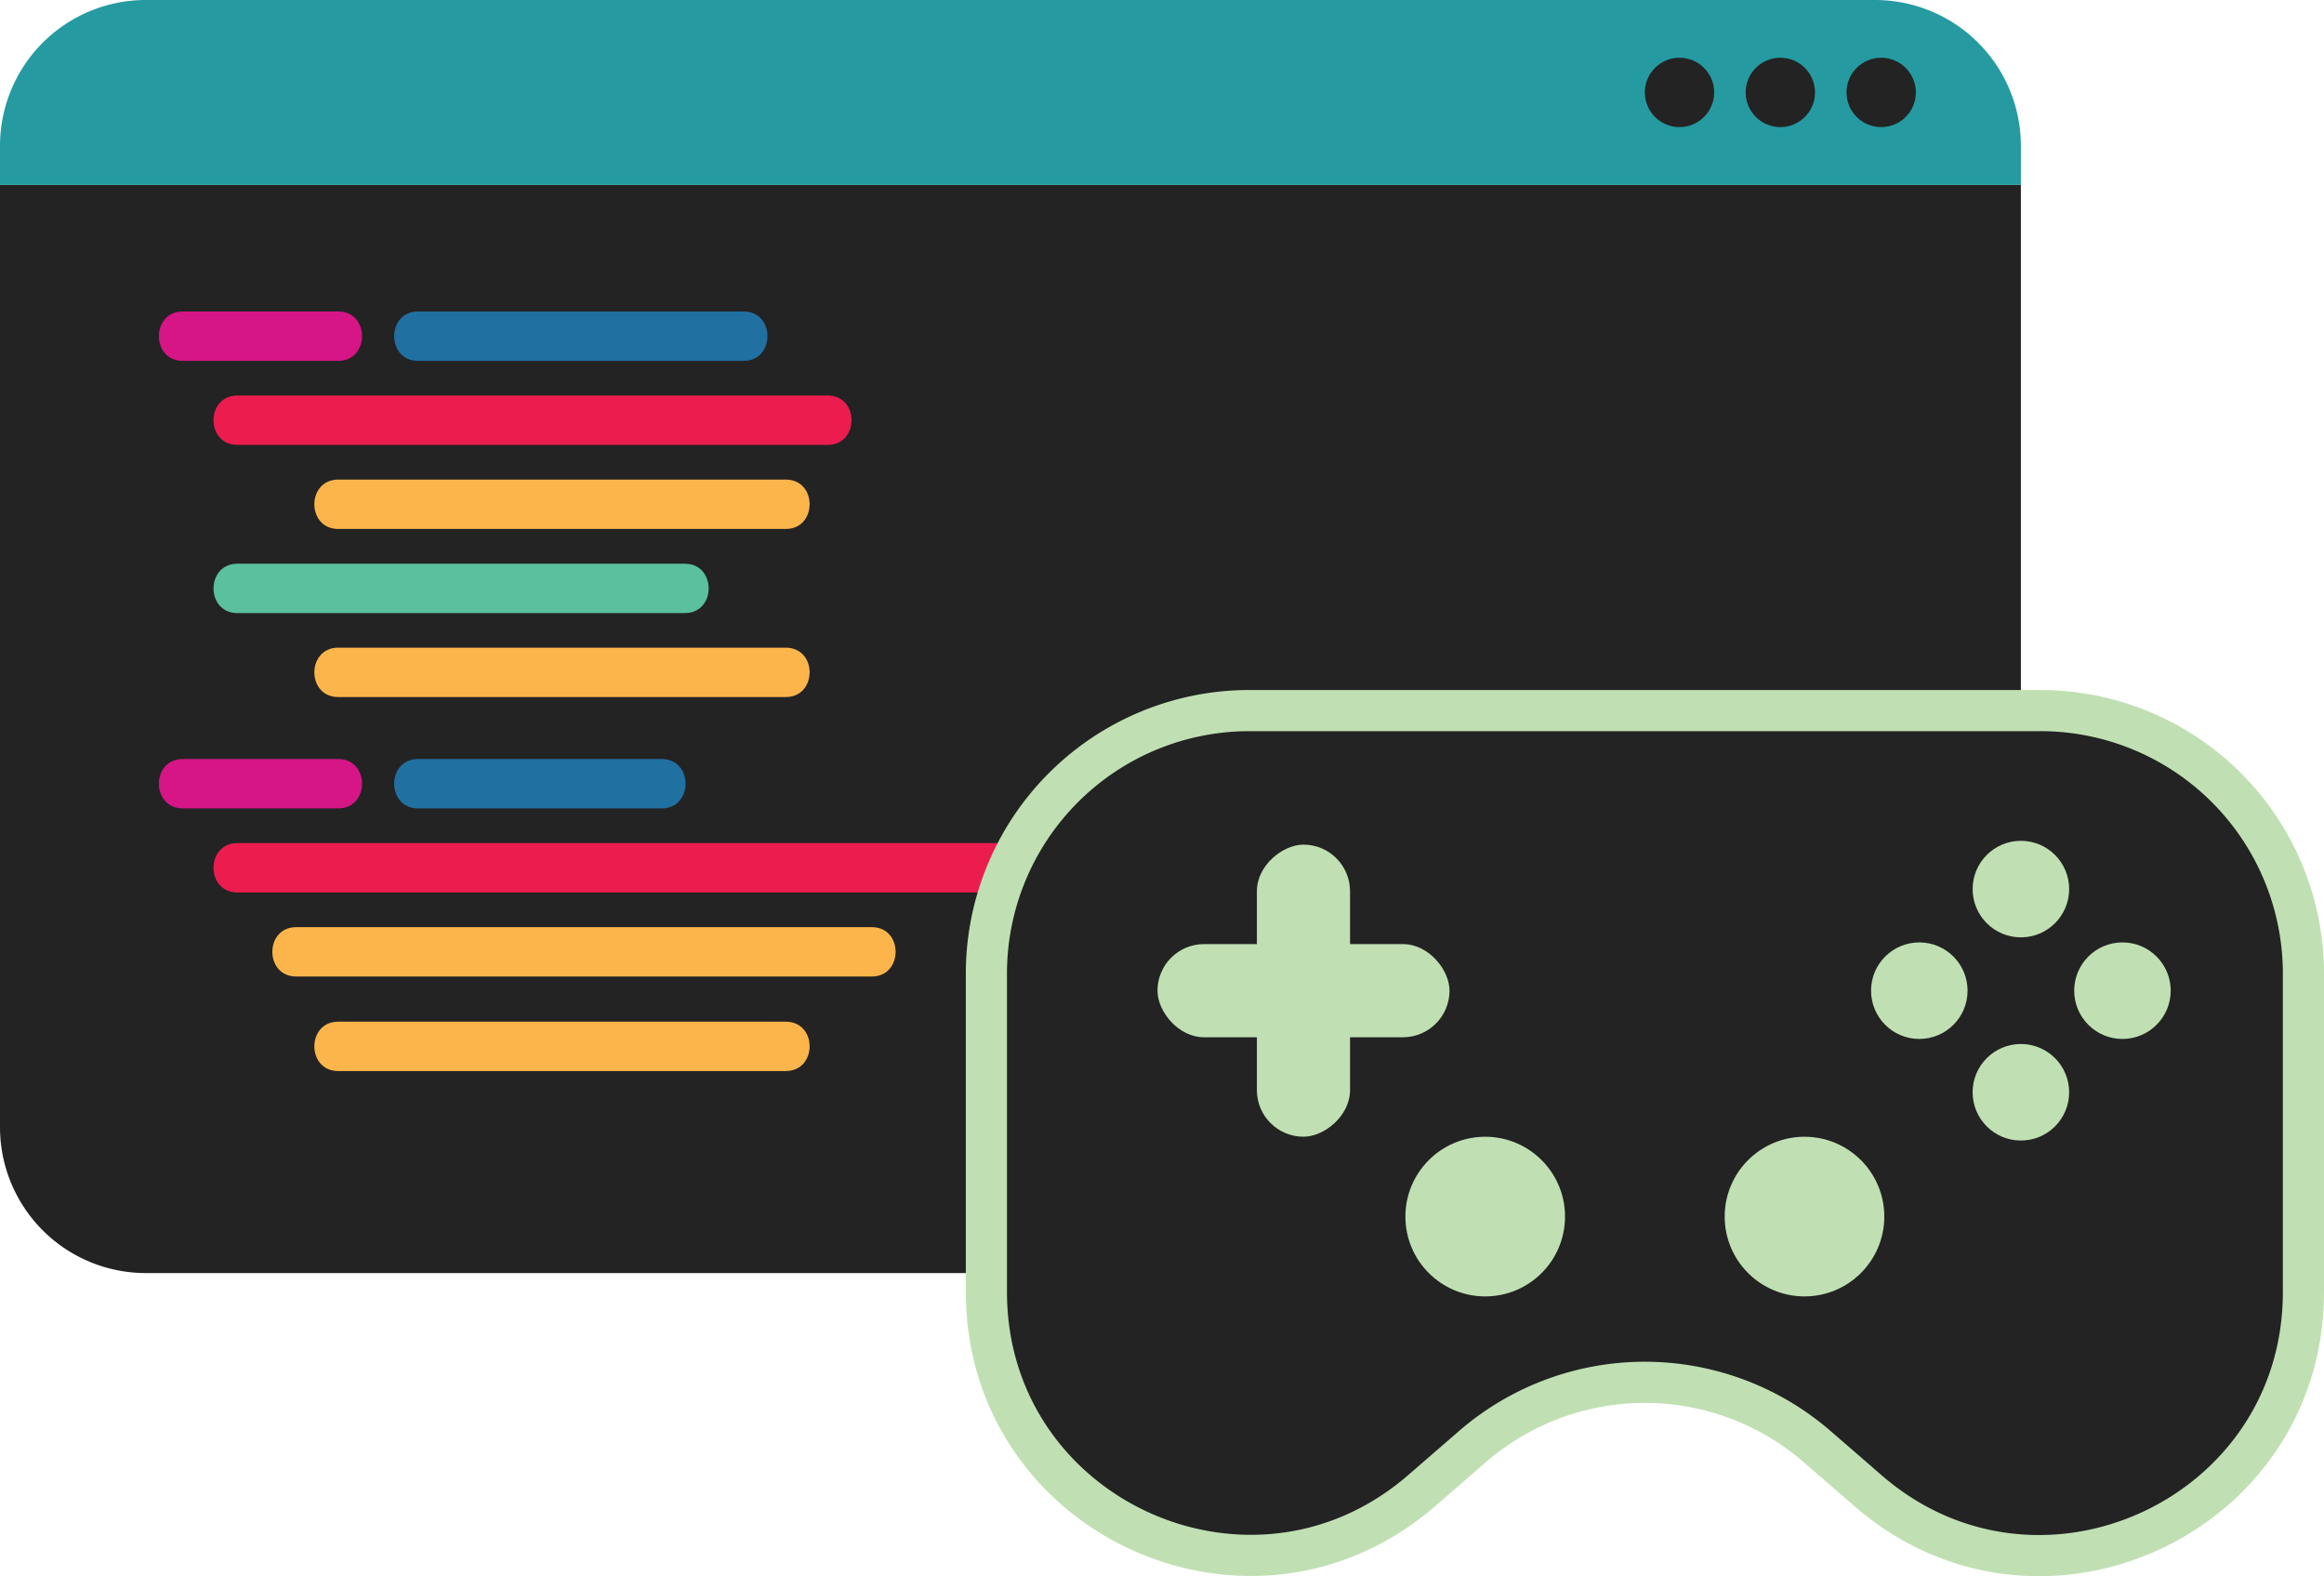 <svg xmlns="http://www.w3.org/2000/svg" viewBox="0 0 564.91 383.01"><defs><style>.cls-1,.cls-8{fill:#232323;}.cls-2{fill:#259aa1;}.cls-3{fill:#d61587;}.cls-4{fill:#2170a2;}.cls-5{fill:#ed1c4f;}.cls-6{fill:#fcb54a;}.cls-7{fill:#5ac09d;}.cls-8{stroke:#c0e0b3;stroke-miterlimit:10;stroke-width:10px;}.cls-9{fill:#c0e0b3;}</style></defs><g id="Layer_4" data-name="Layer 4"><g id="Game_Dev" data-name="Game Dev"><path class="cls-1" d="M491.23,44.93v229a35.47,35.47,0,0,1-35.46,35.46H35.46A35.46,35.46,0,0,1,0,273.93v-229Z"/><path class="cls-2" d="M491.23,35.46v9.47H0V35.46A35.45,35.45,0,0,1,35.46,0H455.77A35.46,35.46,0,0,1,491.23,35.46Z"/><circle class="cls-1" cx="457.27" cy="22.46" r="8.43"/><circle class="cls-1" cx="432.76" cy="22.46" r="8.43"/><circle class="cls-1" cx="408.25" cy="22.46" r="8.43"/><path class="cls-3" d="M44.42,87.7H82.21c7.72,0,7.73-12,0-12H44.42c-7.72,0-7.73,12,0,12Z"/><path class="cls-4" d="M101.61,87.7h79.15c7.72,0,7.74-12,0-12H101.61c-7.72,0-7.73,12,0,12Z"/><path class="cls-5" d="M57.7,108.12H201.19c7.72,0,7.73-12,0-12H57.7c-7.72,0-7.74,12,0,12Z"/><path class="cls-6" d="M82.21,128.55H191c7.73,0,7.74-12,0-12H82.21c-7.72,0-7.74,12,0,12Z"/><path class="cls-7" d="M57.7,149H166.46c7.73,0,7.74-12,0-12H57.7c-7.72,0-7.74,12,0,12Z"/><path class="cls-6" d="M82.21,169.4H191c7.73,0,7.74-12,0-12H82.21c-7.72,0-7.74,12,0,12Z"/><path class="cls-3" d="M44.42,196.46H82.21c7.72,0,7.73-12,0-12H44.42c-7.72,0-7.73,12,0,12Z"/><path class="cls-4" d="M101.61,196.46h59.24c7.72,0,7.73-12,0-12H101.61c-7.72,0-7.73,12,0,12Z"/><path class="cls-5" d="M57.7,216.89H259.4c7.72,0,7.73-12,0-12H57.7c-7.72,0-7.74,12,0,12Z"/><path class="cls-6" d="M72,237.32H211.91c7.72,0,7.73-12,0-12H72c-7.73,0-7.74,12,0,12Z"/><path class="cls-6" d="M82.21,260.29H191c7.73,0,7.74-12,0-12H82.21c-7.72,0-7.74,12,0,12Z"/><path class="cls-8" d="M559.91,236.62V314c0,54.77-64.38,84.18-105.78,48.33l-12.45-10.79a64,64,0,0,0-41.85-15.6h0A64,64,0,0,0,358,351.49l-12.45,10.79c-41.4,35.85-105.78,6.44-105.78-48.33V236.62a63.93,63.93,0,0,1,63.93-63.93H496A63.93,63.93,0,0,1,559.91,236.62Z"/><rect class="cls-9" x="281.36" y="229.44" width="70.98" height="22.64" rx="11.32" transform="translate(76.08 557.61) rotate(-90)"/><rect class="cls-9" x="281.36" y="229.44" width="70.98" height="22.64" rx="11.32"/><circle class="cls-9" cx="491.23" cy="216.07" r="11.73"/><circle class="cls-9" cx="491.23" cy="265.45" r="11.73"/><circle class="cls-9" cx="361.02" cy="295.66" r="19.4"/><circle class="cls-9" cx="438.63" cy="295.66" r="19.4"/><circle class="cls-9" cx="515.92" cy="240.76" r="11.73"/><circle class="cls-9" cx="466.54" cy="240.76" r="11.73"/></g></g></svg>